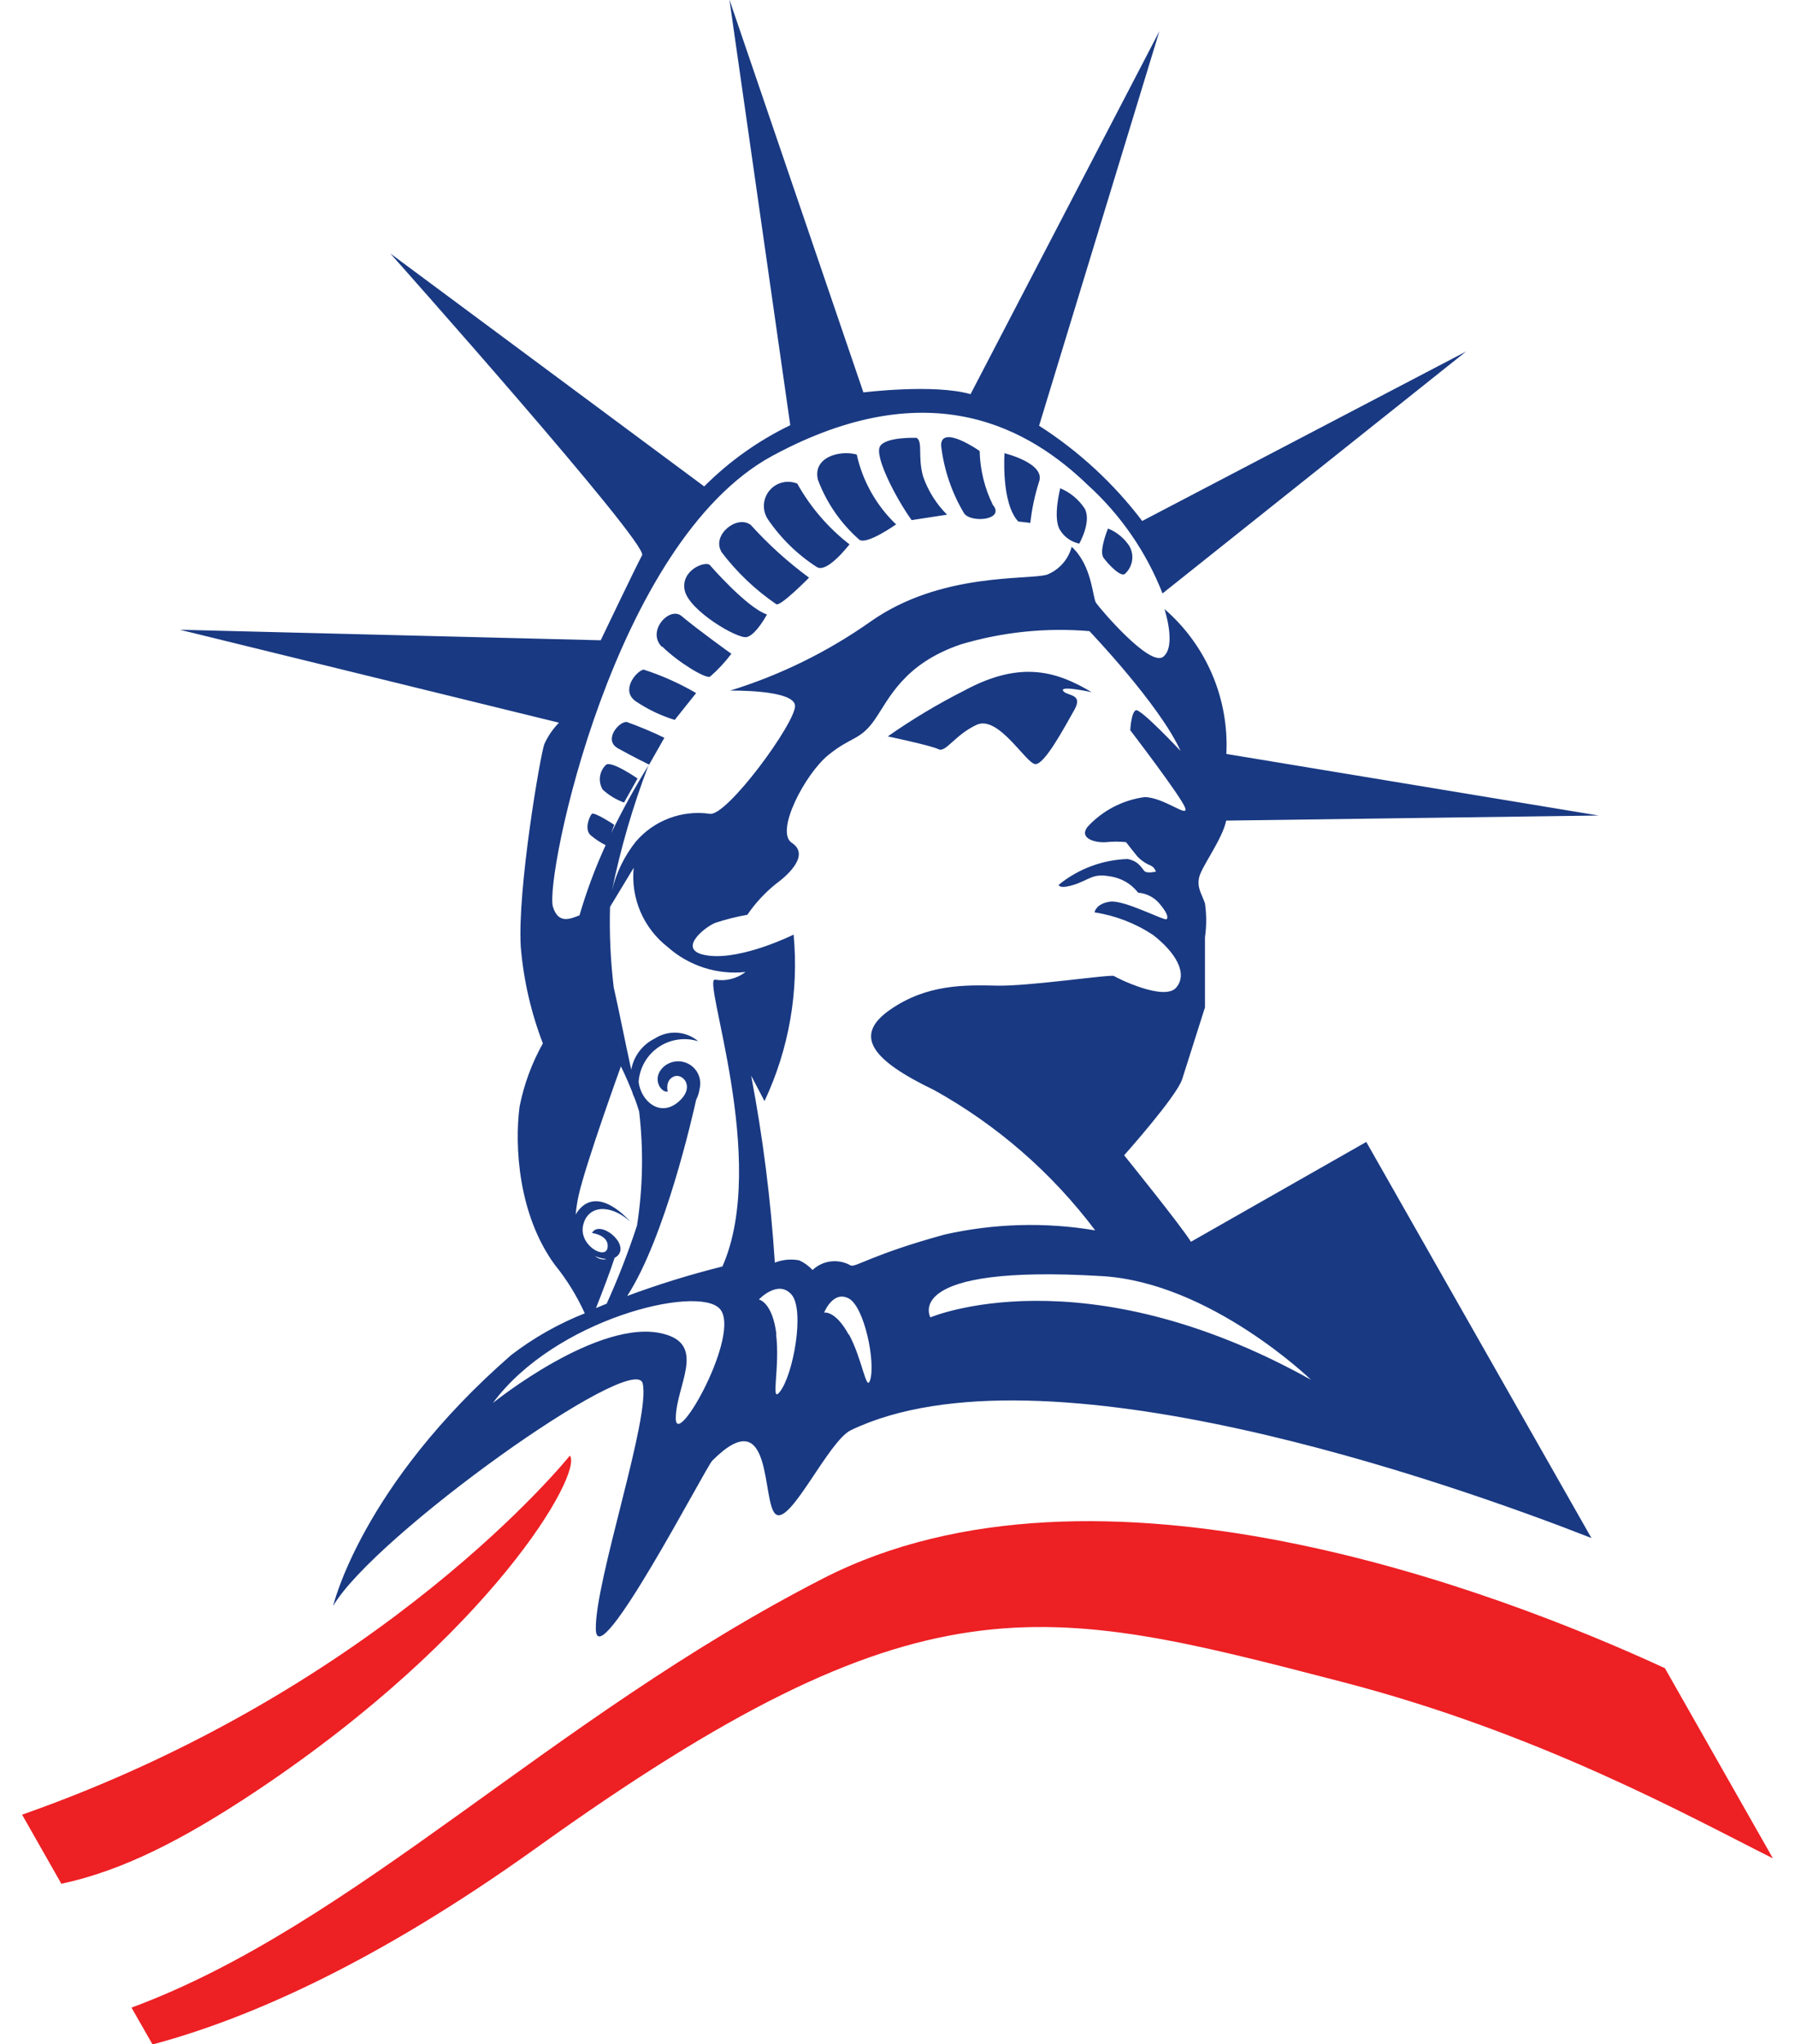 <svg width="65" height="74" viewBox="0 0 65 74" fill="none" xmlns="http://www.w3.org/2000/svg">
<g clip-path="url(#clip0)">
<path d="M39.532 25.058C39.532 25.058 38.37 24.804 38.497 25.008C38.624 25.211 39.253 25.09 38.897 25.712C38.542 26.335 37.824 27.687 37.488 27.662C37.151 27.637 36.154 25.878 35.367 26.239C34.58 26.601 34.249 27.256 33.983 27.122C33.716 26.989 32.148 26.659 32.148 26.659C33.03 26.041 33.955 25.487 34.916 25.001C37.024 23.858 38.339 24.353 39.532 25.058Z" fill="#193982"/>
<path d="M21.576 58.982C21.614 60.728 25.557 53.114 25.792 52.879C28.027 50.637 27.563 54.441 28.097 54.822C28.63 55.203 30.002 52.161 30.814 51.774C37.716 48.459 52.523 53.679 57.628 55.679L49.475 41.34L43.126 44.954C42.77 44.376 40.707 41.823 40.707 41.823C40.707 41.823 42.612 39.689 42.809 39.067C43.005 38.445 43.634 36.47 43.634 36.47V33.93C43.693 33.523 43.693 33.11 43.634 32.704C43.52 32.361 43.336 32.145 43.424 31.758C43.513 31.37 44.269 30.373 44.402 29.707L57.889 29.523L44.408 27.294C44.458 26.306 44.282 25.321 43.894 24.412C43.505 23.503 42.915 22.695 42.167 22.048C42.167 22.048 42.612 23.388 42.123 23.776C41.634 24.163 39.824 22.023 39.691 21.826C39.557 21.629 39.557 20.486 38.808 19.794C38.748 20.02 38.636 20.23 38.481 20.405C38.325 20.581 38.131 20.717 37.913 20.804C37.221 21.007 34.059 20.708 31.519 22.506C29.967 23.599 28.253 24.441 26.439 25.001C26.439 25.001 28.725 24.957 28.789 25.535C28.852 26.112 26.293 29.611 25.69 29.459C25.197 29.39 24.694 29.447 24.228 29.623C23.762 29.799 23.348 30.09 23.023 30.469C22.61 30.989 22.315 31.594 22.16 32.24C22.476 30.698 22.918 29.183 23.48 27.713C22.99 28.504 22.541 29.32 22.134 30.158L22.242 29.859C22.242 29.859 21.512 29.377 21.43 29.465C21.347 29.554 21.144 30.024 21.392 30.24C21.557 30.379 21.738 30.499 21.931 30.596C21.554 31.418 21.238 32.267 20.985 33.136C20.668 33.257 20.217 33.479 20.02 32.818C19.734 31.739 22.204 19.616 27.976 16.498C33.748 13.38 37.354 15.59 39.405 17.571C40.591 18.651 41.512 19.99 42.097 21.483L53.088 12.726L41.361 18.86C40.329 17.5 39.065 16.333 37.627 15.412L41.983 1.13L35.145 14.269C33.818 13.888 31.265 14.206 31.265 14.206L26.414 -0.013L28.617 15.393C27.461 15.951 26.407 16.701 25.5 17.609L14.134 9.176C14.134 9.176 23.48 19.673 23.252 20.099C23.023 20.524 21.753 23.179 21.753 23.179L6.515 22.798L20.242 26.163C20.019 26.389 19.838 26.654 19.709 26.944C19.569 27.325 18.731 32.183 18.858 34.279C18.958 35.475 19.227 36.651 19.658 37.772C19.258 38.487 18.973 39.26 18.814 40.064C18.63 41.486 18.763 43.963 20.084 45.779C20.522 46.318 20.889 46.912 21.176 47.545C20.221 47.922 19.323 48.431 18.509 49.056C13.08 53.787 12.064 58.137 12.064 58.137C13.544 55.597 22.966 48.878 23.271 50.078C23.576 51.279 21.538 57.235 21.576 58.982ZM22.484 38.603C22.484 38.603 22.687 39.01 22.884 39.505C22.908 39.59 22.94 39.673 22.979 39.753C23.042 39.912 23.093 40.077 23.144 40.236C23.306 41.608 23.281 42.997 23.068 44.363C22.754 45.327 22.387 46.272 21.969 47.195L21.582 47.354C21.811 46.776 22.122 45.957 22.255 45.538L22.35 45.474C22.833 45.036 21.715 44.135 21.436 44.636C21.436 44.636 22.071 44.712 22.001 45.17C21.931 45.627 20.941 45.074 21.119 44.344C21.296 43.614 22.115 43.588 22.814 44.217C22.814 44.217 21.652 42.839 20.909 43.868C20.884 43.902 20.863 43.938 20.846 43.976C20.866 43.741 20.902 43.508 20.953 43.277C21.207 42.134 22.484 38.603 22.484 38.603ZM21.938 45.589C21.869 45.599 21.798 45.594 21.731 45.574C21.665 45.554 21.603 45.52 21.55 45.474C21.674 45.528 21.804 45.562 21.938 45.576V45.589ZM22.947 31.415C22.893 31.957 22.977 32.504 23.191 33.005C23.406 33.505 23.743 33.944 24.173 34.279C24.554 34.619 25.003 34.876 25.489 35.032C25.976 35.189 26.49 35.242 26.998 35.187C26.844 35.306 26.667 35.392 26.478 35.44C26.289 35.488 26.092 35.497 25.9 35.466C25.379 35.327 27.855 42.007 26.16 45.849C24.992 46.14 23.841 46.496 22.712 46.916C24.084 44.801 25.093 40.343 25.208 39.816C25.273 39.689 25.315 39.552 25.335 39.41C25.375 39.244 25.361 39.07 25.295 38.913C25.23 38.756 25.116 38.624 24.97 38.536C24.824 38.448 24.654 38.409 24.484 38.425C24.314 38.44 24.154 38.51 24.027 38.623C23.582 39.035 23.931 39.562 24.179 39.518C24.179 39.518 24.071 39.111 24.401 38.972C24.731 38.832 25.201 39.365 24.547 39.905C23.893 40.445 23.214 39.867 23.125 39.169C23.142 38.918 23.216 38.674 23.341 38.455C23.466 38.237 23.639 38.05 23.847 37.908C24.055 37.766 24.292 37.673 24.541 37.637C24.79 37.6 25.044 37.62 25.284 37.695C25.068 37.513 24.799 37.404 24.516 37.386C24.234 37.368 23.953 37.44 23.715 37.594C23.494 37.702 23.301 37.86 23.152 38.056C23.003 38.253 22.902 38.482 22.858 38.724C22.649 37.778 22.388 36.451 22.223 35.739C22.108 34.775 22.063 33.803 22.09 32.831L22.947 31.415ZM33.691 47.691C33.691 47.691 32.592 45.754 39.913 46.198C43.837 46.433 47.475 49.951 47.475 49.951C39.202 45.341 33.691 47.691 33.691 47.691ZM30.738 48.326C30.249 47.424 29.843 47.519 29.843 47.519C29.843 47.519 30.16 46.706 30.732 47.005C31.303 47.303 31.716 49.329 31.506 49.971C31.367 50.396 31.227 49.202 30.738 48.3V48.326ZM28.058 45.709C27.912 43.438 27.626 41.177 27.201 38.94L27.684 39.861C28.568 37.983 28.932 35.901 28.738 33.834C28.738 33.834 26.903 34.749 25.665 34.596C24.427 34.444 25.493 33.574 25.9 33.409C26.279 33.284 26.668 33.186 27.062 33.117C27.352 32.693 27.703 32.315 28.103 31.993C28.636 31.605 29.297 30.92 28.674 30.513C28.052 30.107 29.157 28.017 29.989 27.338C30.821 26.659 31.144 26.811 31.665 26.068C32.186 25.325 32.7 24.036 34.802 23.325C36.308 22.877 37.884 22.716 39.45 22.848C39.45 22.848 41.989 25.503 42.751 27.186C42.751 27.186 41.304 25.642 41.132 25.712C40.961 25.782 40.929 26.436 40.929 26.436C40.929 26.436 42.777 28.849 42.916 29.243C43.056 29.637 42.161 28.869 41.45 28.856C40.658 28.962 39.928 29.341 39.386 29.929C39.062 30.329 39.615 30.52 40.059 30.488C40.298 30.462 40.538 30.462 40.777 30.488C40.777 30.488 41.075 30.875 41.189 31.009C41.323 31.149 41.485 31.26 41.666 31.332C41.711 31.354 41.752 31.385 41.784 31.423C41.817 31.462 41.842 31.506 41.856 31.555C41.856 31.555 41.577 31.618 41.469 31.555C41.361 31.491 41.285 31.186 40.834 31.097C39.922 31.127 39.045 31.454 38.338 32.031C38.338 32.031 38.338 32.202 38.885 32.031C39.431 31.859 39.57 31.612 40.154 31.72C40.362 31.744 40.562 31.809 40.745 31.912C40.927 32.014 41.086 32.152 41.215 32.317C41.499 32.339 41.765 32.468 41.958 32.679C42.25 33.015 42.319 33.206 42.243 33.276C42.167 33.345 40.713 32.571 40.199 32.641C39.684 32.71 39.634 33.028 39.634 33.028C40.391 33.145 41.115 33.424 41.754 33.847C42.574 34.482 43.024 35.244 42.593 35.752C42.161 36.26 40.44 35.403 40.339 35.333C40.237 35.263 37.265 35.708 36.11 35.682C34.954 35.657 33.57 35.619 32.224 36.559C30.878 37.498 31.589 38.388 33.824 39.461C36.103 40.727 38.091 42.458 39.659 44.541C37.848 44.237 35.996 44.289 34.205 44.693C31.564 45.417 30.979 45.894 30.802 45.811C30.585 45.687 30.334 45.636 30.085 45.665C29.837 45.695 29.605 45.804 29.424 45.976C29.288 45.829 29.124 45.71 28.941 45.627C28.645 45.571 28.339 45.599 28.058 45.709ZM28.116 48.313C27.976 47.138 27.481 47.043 27.481 47.043C27.481 47.043 28.173 46.306 28.662 46.865C29.151 47.424 28.725 49.793 28.23 50.396C27.893 50.821 28.255 49.481 28.103 48.3L28.116 48.313ZM24.471 51.355C24.471 50.174 25.601 48.688 24.027 48.288C21.703 47.678 17.849 50.79 17.849 50.79C20.096 47.748 25.239 46.51 26.058 47.373C26.878 48.237 24.471 52.523 24.471 51.342V51.355ZM26.116 19.972C26.675 20.711 27.35 21.354 28.116 21.877C28.294 21.934 29.297 20.912 29.297 20.912C28.532 20.349 27.826 19.711 27.189 19.006C26.693 18.625 25.779 19.356 26.116 19.959V19.972ZM35.964 18.302C35.657 17.687 35.491 17.013 35.475 16.327C35.475 16.327 34.091 15.355 34.078 16.117C34.176 16.988 34.46 17.828 34.91 18.581C35.157 18.943 36.389 18.829 35.964 18.289V18.302ZM36.376 16.396C36.376 16.396 36.243 18.2 36.872 18.879L37.31 18.93C37.365 18.423 37.472 17.924 37.627 17.438C37.868 16.765 36.357 16.403 36.357 16.403L36.376 16.396ZM22.388 27.097C22.922 27.395 23.506 27.681 23.506 27.681L24.058 26.709C23.616 26.495 23.162 26.304 22.7 26.138C22.427 26.1 21.823 26.792 22.388 27.097ZM23.087 28.183C23.087 28.183 22.115 27.509 21.938 27.694C21.822 27.808 21.747 27.957 21.726 28.118C21.706 28.28 21.74 28.443 21.823 28.583C22.047 28.79 22.311 28.949 22.598 29.053L23.087 28.183ZM23.988 23.413C24.541 23.96 25.531 24.569 25.709 24.499C25.996 24.25 26.255 23.971 26.484 23.668C26.484 23.668 25.258 22.791 24.674 22.296C24.236 21.947 23.411 22.848 23.963 23.413H23.988ZM30.776 19.718C29.998 19.117 29.35 18.366 28.871 17.508C28.7 17.437 28.511 17.423 28.331 17.467C28.151 17.51 27.99 17.61 27.87 17.751C27.75 17.892 27.678 18.067 27.664 18.252C27.65 18.436 27.695 18.62 27.792 18.778C28.264 19.477 28.873 20.074 29.582 20.53C29.957 20.759 30.751 19.718 30.751 19.718H30.776ZM32.459 18.994C31.738 18.309 31.238 17.424 31.024 16.454C30.389 16.282 29.417 16.562 29.62 17.374C29.934 18.209 30.449 18.952 31.119 19.54C31.392 19.73 32.433 18.994 32.433 18.994H32.459ZM38.396 17.666C38.396 17.666 38.103 18.784 38.396 19.203C38.472 19.325 38.572 19.43 38.69 19.511C38.808 19.593 38.941 19.65 39.081 19.68C39.081 19.68 39.538 18.886 39.278 18.41C39.058 18.075 38.741 17.816 38.37 17.666H38.396ZM25.208 25.09C24.605 24.739 23.966 24.453 23.303 24.239C23.023 24.309 22.465 25.001 23.023 25.389C23.457 25.681 23.932 25.908 24.433 26.062L25.208 25.09ZM24.795 21.375C24.954 22.105 26.7 23.134 27.036 23.064C27.373 22.994 27.773 22.245 27.773 22.245C27.036 21.997 25.697 20.448 25.697 20.448C25.512 20.308 24.642 20.651 24.795 21.375ZM39.958 20.188C40.129 20.429 40.593 20.912 40.739 20.772C40.875 20.648 40.965 20.48 40.994 20.298C41.023 20.116 40.989 19.929 40.897 19.768C40.71 19.483 40.44 19.261 40.123 19.133C40.123 19.133 39.786 19.94 39.958 20.188ZM34.294 18.632C33.907 18.245 33.612 17.776 33.43 17.26C33.221 16.53 33.43 15.99 33.189 15.85C33.189 15.85 32.052 15.806 31.862 16.168C31.671 16.53 32.421 18.003 33.011 18.829L34.294 18.632Z" fill="#193982"/>
<path d="M29.811 57.14C39.735 52.06 54.181 57.572 60.289 60.391L64.2 67.275C61.152 65.751 55.768 62.747 48.599 60.887C37.672 58.054 33.36 56.899 19.392 66.919C13.639 71.034 9.042 73.073 5.524 74.013L4.762 72.679C12.864 69.682 19.899 62.22 29.811 57.14Z" fill="#ED2024"/>
<path d="M20.636 52.695C21.119 53.33 17.791 59.172 9.245 64.862C6.616 66.608 4.438 67.72 2.222 68.196L0.8 65.694C13.944 61.077 20.636 52.695 20.636 52.695Z" fill="#ED2024"/>
<path d="M40.459 35.848C40.459 35.848 36.967 36.235 36.065 36.165C35.164 36.095 32.745 36.305 32.51 37.143C32.275 37.981 32.941 38.413 34.688 39.188C36.434 39.963 40.345 43.576 41.189 45.538L42.707 45.291C42.707 45.291 39.875 41.811 39.754 41.601C39.634 41.392 40.955 40.585 41.748 39.334C42.542 38.083 42.472 36.991 42.301 36.686C42.129 36.381 40.84 36.305 40.459 35.848Z" fill="#193982"/>
<path d="M44.243 45.258L49.018 42.534L55.533 53.965C55.533 53.965 49.107 46.478 44.243 45.258Z" fill="#193982"/>
<path d="M19.252 32.869C19.252 32.869 18.972 36.044 20.122 37.683C19.297 39.217 19.005 40.981 19.29 42.699C19.83 45.367 21.03 46.617 21.195 46.738C20.391 45.453 19.999 43.953 20.071 42.439C20.018 40.727 20.459 39.036 21.341 37.568C21.341 37.568 20.471 35.028 20.947 33.65C20.953 33.644 19.766 34.355 19.252 32.869Z" fill="#193982"/>
<path d="M44.389 28.646L56.365 29.383L44.434 27.535C44.466 27.906 44.451 28.279 44.389 28.646Z" fill="#193982"/>
<path d="M42.116 20.143L51.92 13.507L41.627 19.152C41.829 19.462 41.993 19.794 42.116 20.143Z" fill="#193982"/>
<path d="M36.649 14.415L41.399 2.699L35.443 14.244C35.443 14.244 36.389 14.072 36.649 14.415Z" fill="#193982"/>
<path d="M27.201 2.979L30.281 14.542C29.845 14.711 29.421 14.908 29.011 15.133C28.909 15.26 27.201 2.979 27.201 2.979Z" fill="#193982"/>
<path d="M24.427 18.46L17.741 12.446L23.861 19.768L24.427 18.46Z" fill="#193982"/>
<path d="M21.049 23.991L10.483 23.223L20.338 25.655L21.049 23.991Z" fill="#193982"/>
</g>
<defs>
<clipPath id="clip0">
<rect width="65" height="74" fill="white"/>
</clipPath>
</defs>
</svg>
